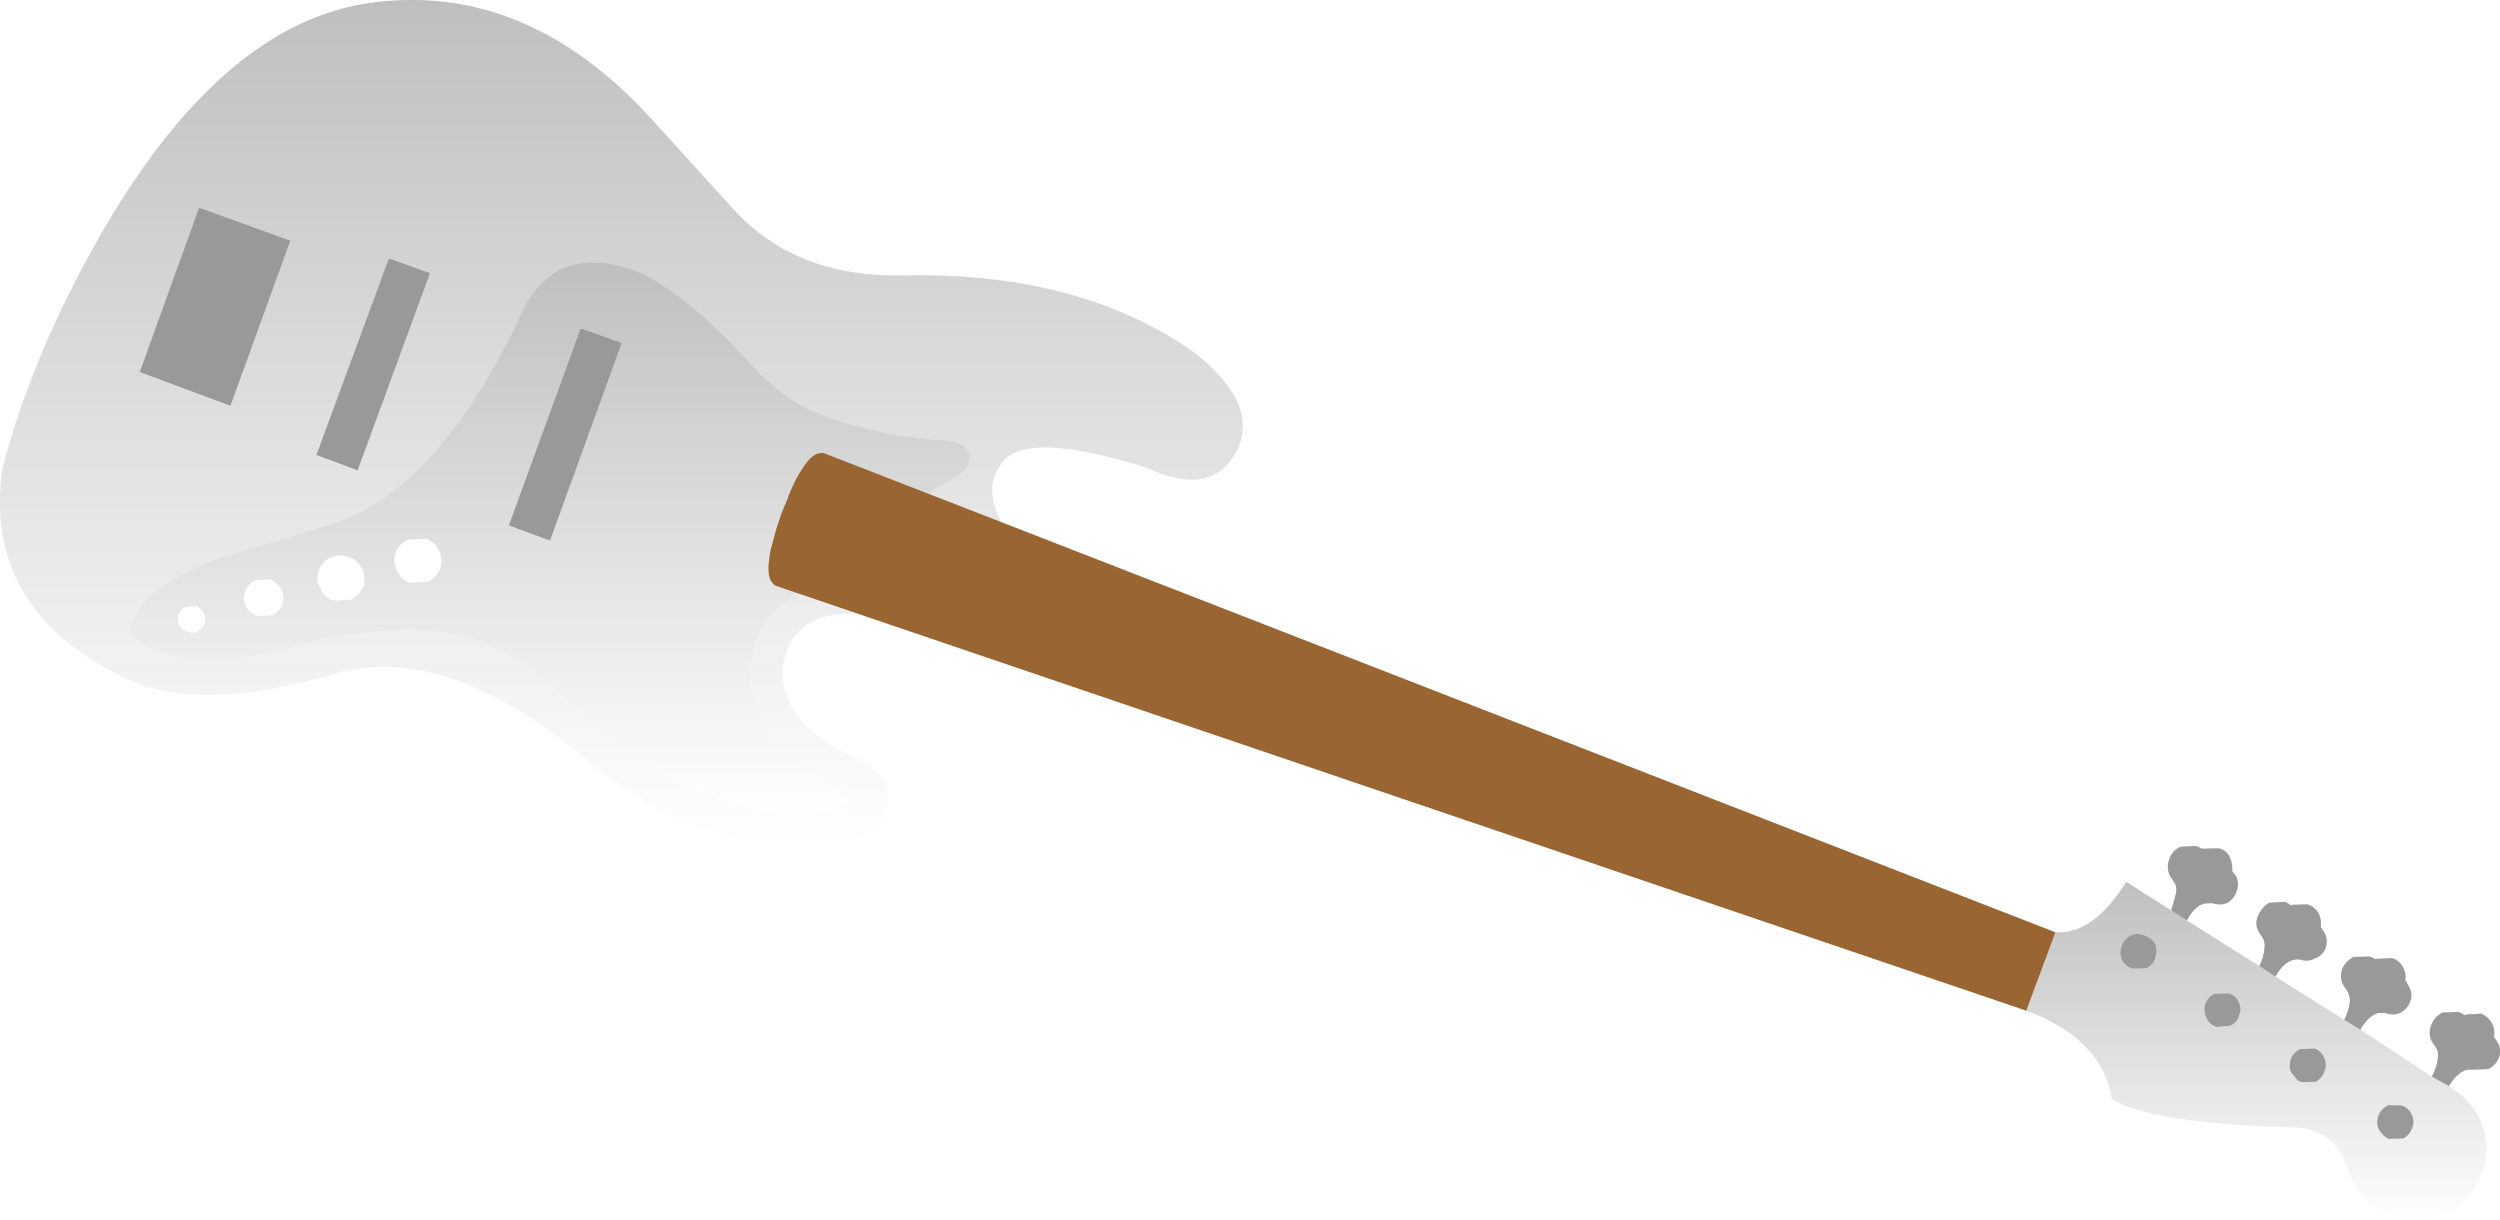 <?xml version="1.0" encoding="UTF-8" standalone="no"?>
<svg xmlns:xlink="http://www.w3.org/1999/xlink" height="186.15px" width="381.3px" xmlns="http://www.w3.org/2000/svg">
  <g transform="matrix(1.0, 0.0, 0.0, 1.0, 205.4, 6.25)">
    <path d="M-83.7 84.3 L-74.8 87.35 Q-84.85 86.9 -86.05 95.85 -86.2 104.4 -74.9 109.35 -69.1 111.8 -70.05 116.8 -70.95 121.2 -76.8 122.25 -96.45 125.9 -117.0 108.8 -137.6 91.8 -154.2 96.45 -173.85 102.3 -184.8 97.85 -208.15 87.5 -205.05 65.3 -200.95 49.5 -192.1 33.2 -173.1 -1.9 -149.7 -5.7 -125.7 -9.4 -106.4 11.5 L-93.55 25.65 Q-83.95 36.15 -67.5 35.75 -40.65 35.2 -23.2 47.55 -12.5 56.0 -17.35 63.5 -21.25 69.4 -30.5 65.1 -49.8 59.0 -52.95 64.9 -55.35 68.55 -52.6 73.5 L-63.85 69.05 -59.8 66.6 Q-57.15 65.1 -57.55 63.1 -58.0 61.3 -60.9 60.95 -70.2 60.5 -79.35 57.35 -85.95 54.9 -91.05 49.1 -100.15 39.15 -107.5 35.45 -119.6 30.45 -125.3 40.3 -127.05 44.2 -128.9 47.6 L-131.6 52.4 -134.7 57.2 -138.4 61.95 Q-146.55 71.45 -155.7 73.95 L-170.4 78.45 Q-183.9 82.65 -185.7 90.1 -180.15 96.35 -164.8 93.35 -142.35 86.9 -130.5 92.15 -125.35 94.25 -118.3 101.15 -95.4 121.9 -77.2 117.05 -76.1 116.7 -76.15 115.65 -76.3 114.75 -77.25 114.35 -91.35 107.85 -91.0 95.5 -90.1 87.45 -83.7 84.3 M-139.8 35.4 L-146.1 33.15 -157.15 63.15 -150.85 65.5 -139.8 35.4 M-184.1 50.5 L-170.25 55.65 -161.1 30.45 -175.05 25.4 -184.1 50.5" fill="url(#gradient0)" fill-rule="evenodd" stroke="none"/>
    <path d="M-63.85 69.05 L-79.75 62.85 Q-81.4 62.6 -82.95 65.1 -84.1 66.75 -85.2 69.5 L-86.2 72.0 -87.0 74.4 Q-88.0 77.45 -88.15 79.5 -88.45 82.3 -87.1 83.1 L-83.7 84.3 Q-90.1 87.45 -91.0 95.5 -91.35 107.85 -77.25 114.35 -76.3 114.75 -76.15 115.65 -76.1 116.7 -77.2 117.05 -95.4 121.9 -118.3 101.15 -125.35 94.25 -130.5 92.15 -142.35 86.9 -164.8 93.35 -180.15 96.35 -185.7 90.1 -183.9 82.65 -170.4 78.45 L-155.7 73.95 Q-146.55 71.45 -138.4 61.95 L-134.7 57.2 -131.6 52.4 -128.9 47.6 Q-127.05 44.2 -125.3 40.3 -119.6 30.45 -107.5 35.45 -100.15 39.15 -91.05 49.1 -85.95 54.9 -79.35 57.35 -70.2 60.5 -60.9 60.95 -58.0 61.3 -57.55 63.1 -57.15 65.1 -59.8 66.6 L-63.85 69.05 M-116.85 43.8 L-127.8 73.9 -121.5 76.2 -110.55 46.05 -116.85 43.8 M-175.45 86.2 L-177.0 86.3 Q-177.85 86.6 -178.2 87.5 -178.4 88.2 -178.05 89.1 -177.6 89.85 -176.85 90.1 -176.05 90.4 -175.3 90.1 -174.5 89.6 -174.25 88.95 -173.95 88.1 -174.3 87.3 -174.75 86.5 -175.45 86.2 M-166.45 82.25 Q-167.55 82.8 -168.0 83.9 -168.45 85.1 -167.9 86.2 -167.35 87.3 -166.15 87.7 L-164.0 87.6 Q-162.85 87.15 -162.3 85.9 -161.95 84.75 -162.55 83.6 -163.05 82.65 -164.25 82.1 L-166.45 82.25 M-143.1 76.05 Q-144.5 76.65 -145.05 78.0 -145.5 79.5 -144.85 80.8 -144.3 82.1 -142.95 82.65 L-140.2 82.5 Q-138.8 81.9 -138.25 80.45 -137.85 79.1 -138.4 77.8 -139.0 76.5 -140.4 75.9 L-143.1 76.05 M-150.0 83.25 Q-149.55 81.75 -150.2 80.5 -150.75 79.2 -152.1 78.75 -153.55 78.15 -154.95 78.75 -156.3 79.4 -156.8 80.85 -157.3 82.2 -156.55 83.5 -156.0 84.8 -154.65 85.35 L-151.9 85.25 Q-150.55 84.5 -150.0 83.25" fill="url(#gradient1)" fill-rule="evenodd" stroke="none"/>
    <path d="M152.15 149.3 Q152.85 147.8 153.0 146.6 153.05 145.6 152.6 144.9 L152.0 144.0 Q151.4 142.85 151.85 141.5 152.4 140.3 153.6 139.7 L156.1 139.65 156.95 140.1 Q157.0 140.0 157.1 140.0 L159.45 139.9 Q160.6 140.25 161.2 141.45 161.6 142.35 161.45 143.2 L162.05 144.3 Q162.65 145.35 162.2 146.5 161.8 147.65 160.65 148.25 159.6 148.7 158.45 148.25 L157.35 148.25 Q155.85 148.65 154.6 150.8 L152.15 149.3" fill="url(#gradient2)" fill-rule="evenodd" stroke="none"/>
    <path d="M165.5 157.95 Q166.35 156.35 166.4 155.2 166.6 154.2 166.1 153.45 L165.5 152.6 Q164.9 151.4 165.4 150.15 165.9 148.8 167.1 148.2 L169.6 148.1 170.55 148.6 170.75 148.5 173.0 148.35 Q174.15 148.8 174.75 150.0 175.2 151.0 174.95 151.85 L175.6 152.85 Q176.15 153.95 175.7 155.15 175.25 156.2 174.15 156.8 L171.95 156.9 170.9 156.9 Q169.4 157.3 168.1 159.4 L165.5 157.95" fill="url(#gradient3)" fill-rule="evenodd" stroke="none"/>
    <path d="M152.15 149.3 L154.6 150.8 165.5 157.95 168.1 159.4 168.7 159.9 168.9 160.0 Q171.4 161.5 172.8 164.45 174.7 168.6 173.1 172.7 171.65 177.05 167.55 178.85 163.55 180.75 159.35 179.2 155.15 177.7 153.3 173.7 L152.8 172.5 152.55 171.75 Q150.75 166.35 145.4 165.75 122.8 165.15 116.75 161.45 115.25 152.2 103.65 147.9 L108.1 135.95 Q113.85 136.3 118.9 128.25 L125.75 132.6 128.15 134.15 139.2 141.1 141.65 142.7 152.15 149.3 M162.4 163.65 Q161.9 162.65 160.85 162.35 L158.85 162.3 Q157.7 162.9 157.35 163.95 156.95 165.05 157.4 166.0 157.95 166.95 158.85 167.45 L159.0 167.4 159.0 167.45 161.15 167.4 Q162.1 166.9 162.5 165.8 162.95 164.75 162.4 163.65 M121.9 141.45 Q123.0 141.0 123.35 139.85 123.7 138.8 123.35 137.75 122.8 136.8 121.65 136.4 120.65 136.0 119.6 136.4 118.55 136.95 118.2 138.0 117.75 139.05 118.25 140.2 118.65 141.05 119.7 141.45 L119.85 141.5 121.9 141.45 M144.0 155.25 Q143.6 156.35 144.1 157.4 L145.1 158.6 145.7 158.8 147.8 158.75 Q148.8 158.2 149.15 157.1 149.55 156.1 149.1 155.1 148.65 154.05 147.65 153.65 L145.4 153.75 Q144.4 154.25 144.0 155.25 M136.05 146.6 Q135.65 145.55 134.5 145.25 L132.4 145.3 Q131.45 145.7 130.95 146.8 130.6 147.8 131.1 148.95 131.4 149.7 132.05 150.1 L132.6 150.4 134.75 150.2 Q135.8 149.75 136.1 148.65 136.6 147.6 136.05 146.6" fill="url(#gradient4)" fill-rule="evenodd" stroke="none"/>
    <path d="M125.75 132.6 L126.5 129.95 Q126.65 128.9 126.15 128.2 L125.55 127.3 Q124.95 126.05 125.5 124.7 125.9 123.5 127.2 122.9 L129.6 122.8 130.4 123.2 130.7 123.2 133.0 123.15 Q134.3 123.45 134.75 124.65 135.15 125.55 135.05 126.6 L135.65 127.4 Q136.2 128.55 135.7 129.75 135.3 130.9 134.25 131.5 133.2 131.9 132.0 131.5 L130.9 131.55 Q129.35 131.85 128.15 134.15 L125.75 132.6" fill="url(#gradient5)" fill-rule="evenodd" stroke="none"/>
    <path d="M139.2 141.1 Q139.9 139.65 139.95 138.5 140.15 137.4 139.6 136.65 L139.05 135.8 Q138.5 134.6 138.95 133.55 139.55 132.1 140.7 131.45 L143.2 131.3 144.1 131.9 144.2 131.75 146.5 131.7 Q147.8 132.1 148.3 133.2 148.7 134.15 148.55 135.1 L149.15 136.05 Q149.7 137.1 149.3 138.35 148.85 139.5 147.75 139.9 146.7 140.5 145.55 140.15 145.0 140.0 144.45 140.15 142.9 140.5 141.65 142.7 L139.2 141.1" fill="url(#gradient6)" fill-rule="evenodd" stroke="none"/>
    <path d="M103.65 147.9 L-87.1 83.1 Q-88.45 82.3 -88.15 79.5 L-88.1 79.3 Q-88.05 78.1 -87.6 76.6 L-87.0 74.4 -86.2 72.0 -85.2 69.6 -85.2 69.5 Q-84.1 66.75 -82.95 65.1 -81.4 62.6 -79.75 62.85 L108.1 135.95 103.65 147.9" fill="#996633" fill-rule="evenodd" stroke="none"/>
    <path d="M162.2 146.5 Q161.8 147.65 160.65 148.25 159.6 148.7 158.45 148.25 L157.35 148.25 Q155.85 148.65 154.6 150.8 L152.15 149.3 Q152.85 147.8 153.0 146.6 153.05 145.6 152.6 144.9 L152.0 144.0 Q151.4 142.85 151.85 141.5 152.4 140.3 153.6 139.7 L156.1 139.65 156.95 140.1 Q157.0 140.0 157.1 140.0 L159.45 139.9 Q160.6 140.25 161.2 141.45 161.6 142.35 161.45 143.2 L162.05 144.3 Q162.65 145.35 162.2 146.5 M169.6 148.1 L170.55 148.6 170.75 148.5 173.0 148.35 Q174.15 148.8 174.75 150.0 175.2 151.0 174.95 151.85 L175.6 152.85 Q176.15 153.95 175.7 155.15 175.25 156.2 174.15 156.8 L171.95 156.9 170.9 156.9 Q169.4 157.3 168.1 159.4 L165.5 157.95 Q166.35 156.35 166.4 155.2 166.6 154.2 166.1 153.45 L165.5 152.6 Q164.9 151.4 165.4 150.15 165.9 148.8 167.1 148.2 L169.6 148.1 M162.4 163.65 Q162.95 164.75 162.5 165.8 162.1 166.9 161.15 167.4 L159.0 167.45 159.0 167.4 158.85 167.45 Q157.95 166.95 157.4 166.0 156.95 165.05 157.35 163.95 157.7 162.9 158.85 162.3 L160.85 162.35 Q161.9 162.65 162.4 163.65 M130.4 123.2 L130.7 123.2 133.0 123.15 Q134.3 123.45 134.75 124.65 135.15 125.55 135.05 126.6 L135.65 127.4 Q136.2 128.55 135.7 129.75 135.3 130.9 134.25 131.5 133.2 131.9 132.0 131.5 L130.9 131.55 Q129.35 131.85 128.15 134.15 L125.75 132.6 126.5 129.95 Q126.65 128.9 126.15 128.2 L125.55 127.3 Q124.95 126.05 125.5 124.7 125.9 123.5 127.2 122.9 L129.6 122.8 130.4 123.2 M138.95 133.55 Q139.55 132.1 140.7 131.45 L143.2 131.3 144.1 131.9 144.2 131.75 146.5 131.7 Q147.8 132.1 148.3 133.2 148.7 134.15 148.55 135.1 L149.15 136.05 Q149.7 137.1 149.3 138.35 148.85 139.5 147.75 139.9 146.7 140.5 145.55 140.15 145.0 140.0 144.45 140.15 142.9 140.5 141.65 142.7 L139.2 141.1 Q139.9 139.65 139.95 138.5 140.15 137.4 139.6 136.65 L139.05 135.8 Q138.5 134.6 138.95 133.55 M123.35 137.75 Q123.7 138.8 123.35 139.85 123.0 141.0 121.9 141.45 L119.85 141.5 119.7 141.45 Q118.65 141.05 118.25 140.2 117.75 139.05 118.2 138.0 118.55 136.95 119.6 136.4 120.65 136.0 121.65 136.4 122.8 136.8 123.35 137.75 M136.05 146.6 Q136.6 147.6 136.1 148.65 135.8 149.75 134.75 150.2 L132.6 150.4 132.05 150.1 Q131.4 149.7 131.1 148.95 130.6 147.8 130.95 146.8 131.45 145.7 132.4 145.3 L134.5 145.25 Q135.65 145.55 136.05 146.6 M145.1 158.6 L144.1 157.4 Q143.6 156.35 144.0 155.25 144.4 154.25 145.4 153.75 L147.65 153.65 Q148.65 154.05 149.1 155.1 149.55 156.1 149.15 157.1 148.8 158.2 147.8 158.75 L145.7 158.8 145.1 158.6 M-116.85 43.8 L-110.55 46.05 -121.5 76.2 -127.8 73.9 -116.85 43.8 M-139.8 35.4 L-150.85 65.5 -157.15 63.15 -146.1 33.15 -139.8 35.4 M-170.25 55.65 L-184.1 50.5 -175.05 25.4 -161.1 30.45 -170.25 55.65" fill="#999999" fill-rule="evenodd" stroke="none"/>
  </g>
  <defs>
    <linearGradient gradientTransform="matrix(0.0, 0.079, -0.116, 0.0, -110.6, 58.3)" gradientUnits="userSpaceOnUse" id="gradient0" spreadMethod="pad" x1="-819.2" x2="819.2">
      <stop offset="0.0" stop-color="#000000" stop-opacity="0.251"/>
      <stop offset="1.0" stop-color="#000000" stop-opacity="0.0"/>
    </linearGradient>
    <linearGradient gradientTransform="matrix(0.0, 0.051, -0.078, 0.0, -121.6, 75.8)" gradientUnits="userSpaceOnUse" id="gradient1" spreadMethod="pad" x1="-819.2" x2="819.2">
      <stop offset="0.0" stop-color="#000000" stop-opacity="0.251"/>
      <stop offset="1.0" stop-color="#000000" stop-opacity="0.0"/>
    </linearGradient>
    <linearGradient gradientTransform="matrix(0.0, 0.007, -0.007, 0.0, 157.05, 145.1)" gradientUnits="userSpaceOnUse" id="gradient2" spreadMethod="pad" x1="-819.2" x2="819.2">
      <stop offset="0.0" stop-color="#000000" stop-opacity="0.251"/>
      <stop offset="1.0" stop-color="#000000" stop-opacity="0.0"/>
    </linearGradient>
    <linearGradient gradientTransform="matrix(0.0, 0.007, -0.007, 0.0, 170.55, 153.65)" gradientUnits="userSpaceOnUse" id="gradient3" spreadMethod="pad" x1="-819.2" x2="819.2">
      <stop offset="0.0" stop-color="#000000" stop-opacity="0.251"/>
      <stop offset="1.0" stop-color="#000000" stop-opacity="0.0"/>
    </linearGradient>
    <linearGradient gradientTransform="matrix(0.0, 0.032, -0.043, 0.0, 138.75, 154.05)" gradientUnits="userSpaceOnUse" id="gradient4" spreadMethod="pad" x1="-819.2" x2="819.2">
      <stop offset="0.0" stop-color="#000000" stop-opacity="0.251"/>
      <stop offset="1.0" stop-color="#000000" stop-opacity="0.0"/>
    </linearGradient>
    <linearGradient gradientTransform="matrix(0.0, 0.007, -0.006, 0.0, 130.6, 128.3)" gradientUnits="userSpaceOnUse" id="gradient5" spreadMethod="pad" x1="-819.2" x2="819.2">
      <stop offset="0.0" stop-color="#000000" stop-opacity="0.251"/>
      <stop offset="1.0" stop-color="#000000" stop-opacity="0.0"/>
    </linearGradient>
    <linearGradient gradientTransform="matrix(0.0, 0.007, -0.006, 0.0, 144.1, 136.9)" gradientUnits="userSpaceOnUse" id="gradient6" spreadMethod="pad" x1="-819.2" x2="819.2">
      <stop offset="0.0" stop-color="#000000" stop-opacity="0.251"/>
      <stop offset="1.0" stop-color="#000000" stop-opacity="0.0"/>
    </linearGradient>
  </defs>
</svg>
